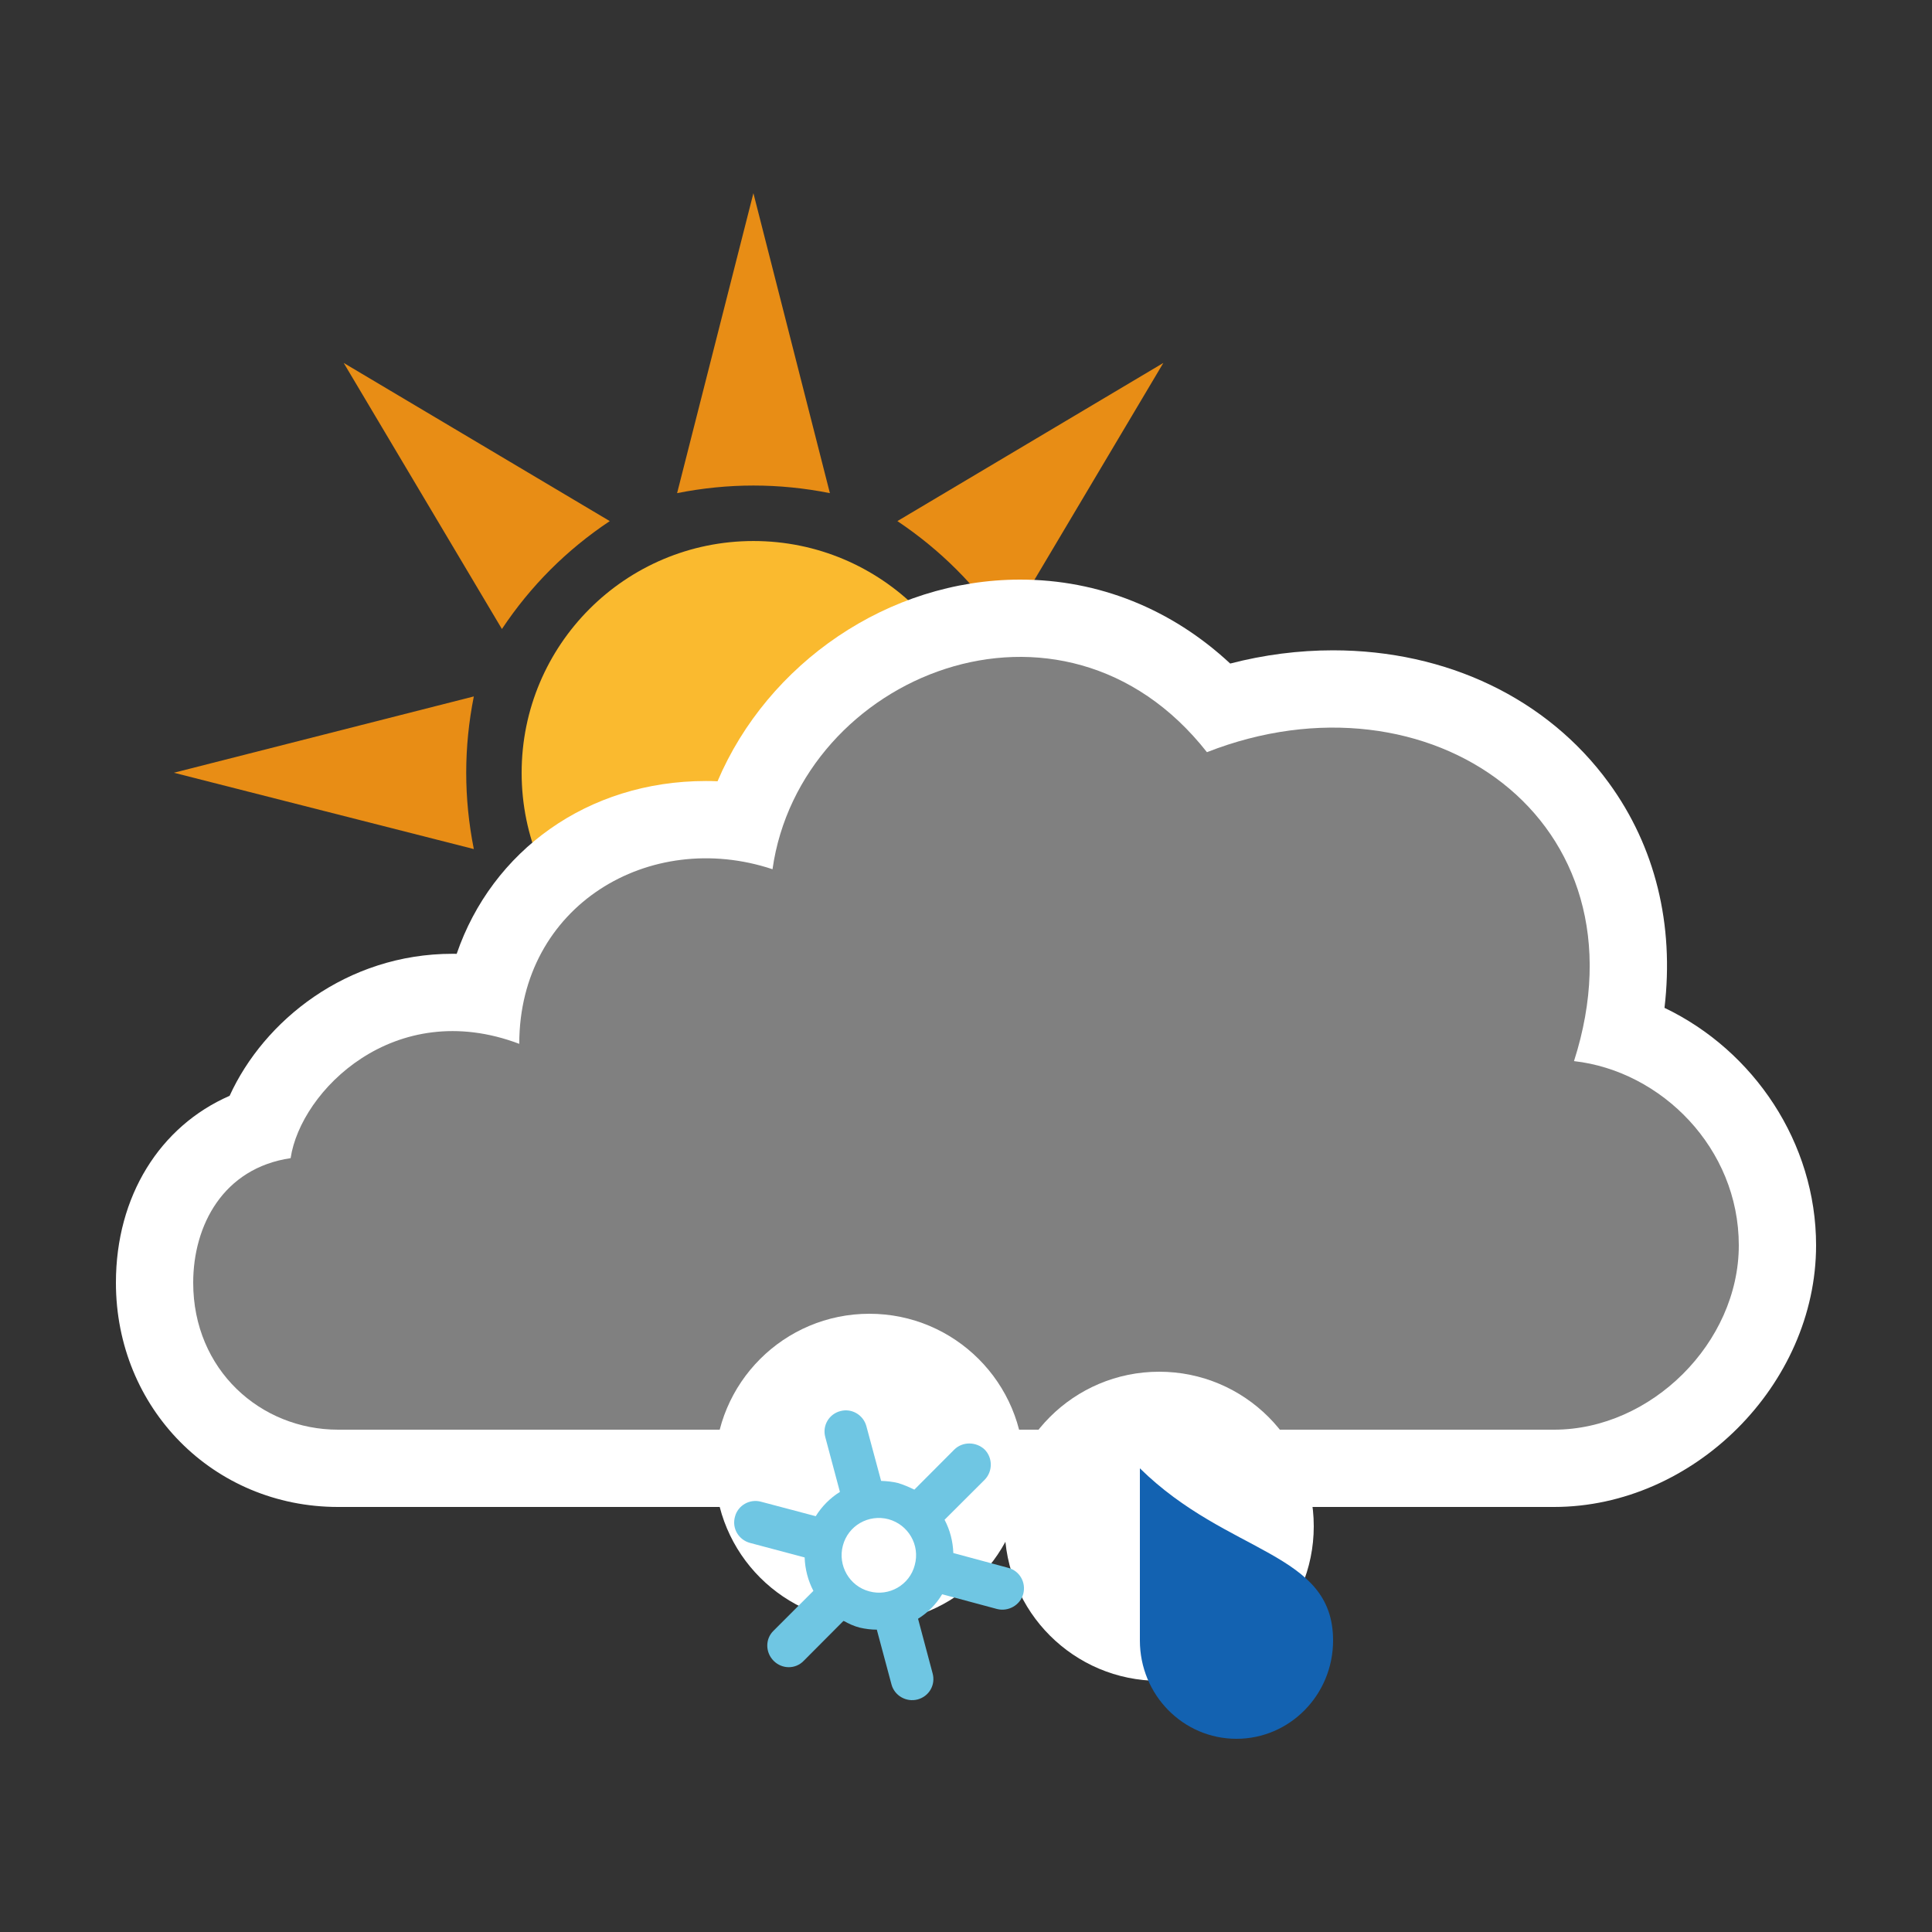 <?xml version="1.0" encoding="utf-8"?>
<!-- Generator: Adobe Illustrator 16.0.0, SVG Export Plug-In . SVG Version: 6.00 Build 0)  -->
<!DOCTYPE svg PUBLIC "-//W3C//DTD SVG 1.1//EN" "http://www.w3.org/Graphics/SVG/1.1/DTD/svg11.dtd">
<svg version="1.1" xmlns="http://www.w3.org/2000/svg" xmlns:xlink="http://www.w3.org/1999/xlink" x="0px" y="0px" width="100px"
	 height="100px" viewBox="0 0 100 100" enable-background="new 0 0 100 100" xml:space="preserve">
<rect x="0" y="0" width="100" height="100" fill="#333333" stroke="none"/>
<g id="snow_shower_thunder">
</g>
<g id="sleet_shower_thunder">
</g>
<g id="rain_shower_thunder">
</g>
<g id="clouds">
	<g id="heavy_rain_thunder">
	</g>
	<g id="rain_thunder">
	</g>
	<g id="heavy_snow">
	</g>
	<g id="sleet">
	</g>
	<g id="heavy_rain">
	</g>
	<g id="rain_1_">
	</g>
	<g id="heavy_cloud">
	</g>
	<g id="fog">
	</g>
</g>
<g id="snow_shower">
</g>
<g id="sleet_shower">
	<g id="day_6_">
		<g id="day_7_">
			<path fill="#E88D15" d="M52.029,32.557l8.185-13.771l-13.765,8.186C48.676,28.465,50.54,30.324,52.029,32.557z"/>
			<path fill="#E88D15" d="M31.561,26.972l-13.771-8.186l8.189,13.771C27.465,30.324,29.324,28.465,31.561,26.972z"/>
			<path fill="#E88D15" d="M46.449,53.029l13.762,8.192l-8.182-13.78C50.54,49.676,48.676,51.535,46.449,53.029z"/>
			<path fill="#E88D15" d="M24.525,36.047L9,39.997l15.525,3.95C24,41.312,24,38.68,24.525,36.047z"/>
			<path fill="#E88D15" d="M53.473,43.947L69,40.003l-15.527-3.956C54,38.68,54,41.312,53.473,43.947z"/>
			<path fill="#E88D15" d="M25.979,47.441l-8.189,13.777l13.771-8.196C29.324,51.535,27.465,49.676,25.979,47.441z"/>
			<path fill="#E88D15" d="M42.955,25.525L38.996,10l-3.949,15.525C37.684,25,40.318,25,42.955,25.525z"/>
			<path fill="#E88D15" d="M35.047,54.473L39.004,70l3.951-15.527C40.318,54.992,37.684,54.992,35.047,54.473z"/>
			<path fill="#FABA2F" d="M38.999,28.003C45.625,28.003,51,33.376,51,40.001c0,6.629-5.375,11.996-12.001,11.996
				C32.372,51.997,27,46.63,27,40.001C27,33.376,32.372,28.003,38.999,28.003z"/>
		</g>
		<g>
			<path fill="#FFFFFF" d="M52.804,30c-6.845,0-13.075,4.347-15.664,10.438c-0.2-0.009-0.401-0.013-0.603-0.013
				c-6.129,0-11.072,3.622-12.899,8.945c-0.071-0.001-0.144-0.002-0.215-0.002c-5.479,0-9.766,3.463-11.538,7.351
				C8.28,58.292,6,61.908,6,66.393C6,72.901,11.051,78,17.498,78h62.938C87.662,78,94,71.672,94,64.457
				c0-5.306-3.22-10.078-7.846-12.291c0.509-4.308-0.474-8.347-2.889-11.655c-3.176-4.353-8.377-6.85-14.27-6.851
				c-1.778,0.001-3.559,0.229-5.32,0.685C60.646,31.524,56.871,30,52.804,30L52.804,30z"/>
			<path fill="#808080" d="M17.498,74C13.489,74,10,70.907,10,66.393c0-2.964,1.551-5.932,5.043-6.447
				c0.516-3.479,5.373-8.362,11.834-5.917c0-7.154,6.748-11.154,13.108-9.038c1.423-10.053,14.993-15.6,22.486-6.058
				c11.503-4.511,23.004,3.48,18.999,15.99C85.995,55.434,90,59.432,90,64.457C90,69.488,85.476,74,80.437,74H17.498z"/>
		</g>
		<g>
			<circle fill="#FFFFFF" cx="60" cy="79" r="8"/>
			<path fill="#1362B1" d="M69,84.909C69,87.724,66.759,90,64,90c-2.763,0-5-2.276-5-5.091C59,83.327,59,76,59,76
				C63.57,80.494,69,80.295,69,84.909z"/>
		</g>
		<g>
			<circle fill="#FFFFFF" cx="45" cy="76" r="8"/>
			<path fill="#6FC6E3" d="M49.393,75.031l-2.066,2.072c-0.271-0.13-0.543-0.251-0.846-0.342c-0.292-0.07-0.583-0.101-0.875-0.11
				l-0.764-2.838c-0.161-0.583-0.765-0.936-1.348-0.774c-0.584,0.151-0.945,0.754-0.775,1.354l0.755,2.828
				c-0.508,0.316-0.935,0.749-1.252,1.257l-2.831-0.749c-0.588-0.161-1.197,0.191-1.348,0.77c-0.172,0.604,0.186,1.202,0.779,1.363
				l2.826,0.751c0.02,0.604,0.176,1.202,0.453,1.73l-2.067,2.068c-0.433,0.422-0.423,1.121,0.011,1.555
				c0.432,0.432,1.126,0.442,1.553,0l2.066-2.074c0.262,0.152,0.539,0.278,0.836,0.354c0.307,0.07,0.593,0.105,0.884,0.105
				l0.76,2.837c0.156,0.584,0.771,0.931,1.354,0.775c0.594-0.161,0.936-0.756,0.774-1.349l-0.754-2.828
				c0.513-0.316,0.94-0.754,1.247-1.267l2.846,0.764c0.583,0.146,1.196-0.201,1.353-0.784c0.156-0.594-0.191-1.197-0.784-1.349
				l-2.836-0.765c-0.021-0.604-0.171-1.188-0.453-1.722l2.067-2.062c0.432-0.433,0.432-1.138,0.01-1.57
				C50.524,74.609,49.815,74.609,49.393,75.031z M47.347,81.01c-0.262,1.025-1.329,1.641-2.354,1.358
				c-1.031-0.272-1.639-1.338-1.367-2.366c0.271-1.035,1.327-1.64,2.362-1.368C47.015,78.916,47.633,79.972,47.347,81.01z"/>
		</g>
	</g>
</g>
<g id="rain_shower">
</g>
<g id="partly_cloudy">
</g>
<g id="fair">
</g>
<g id="clear">
</g>
</svg>
